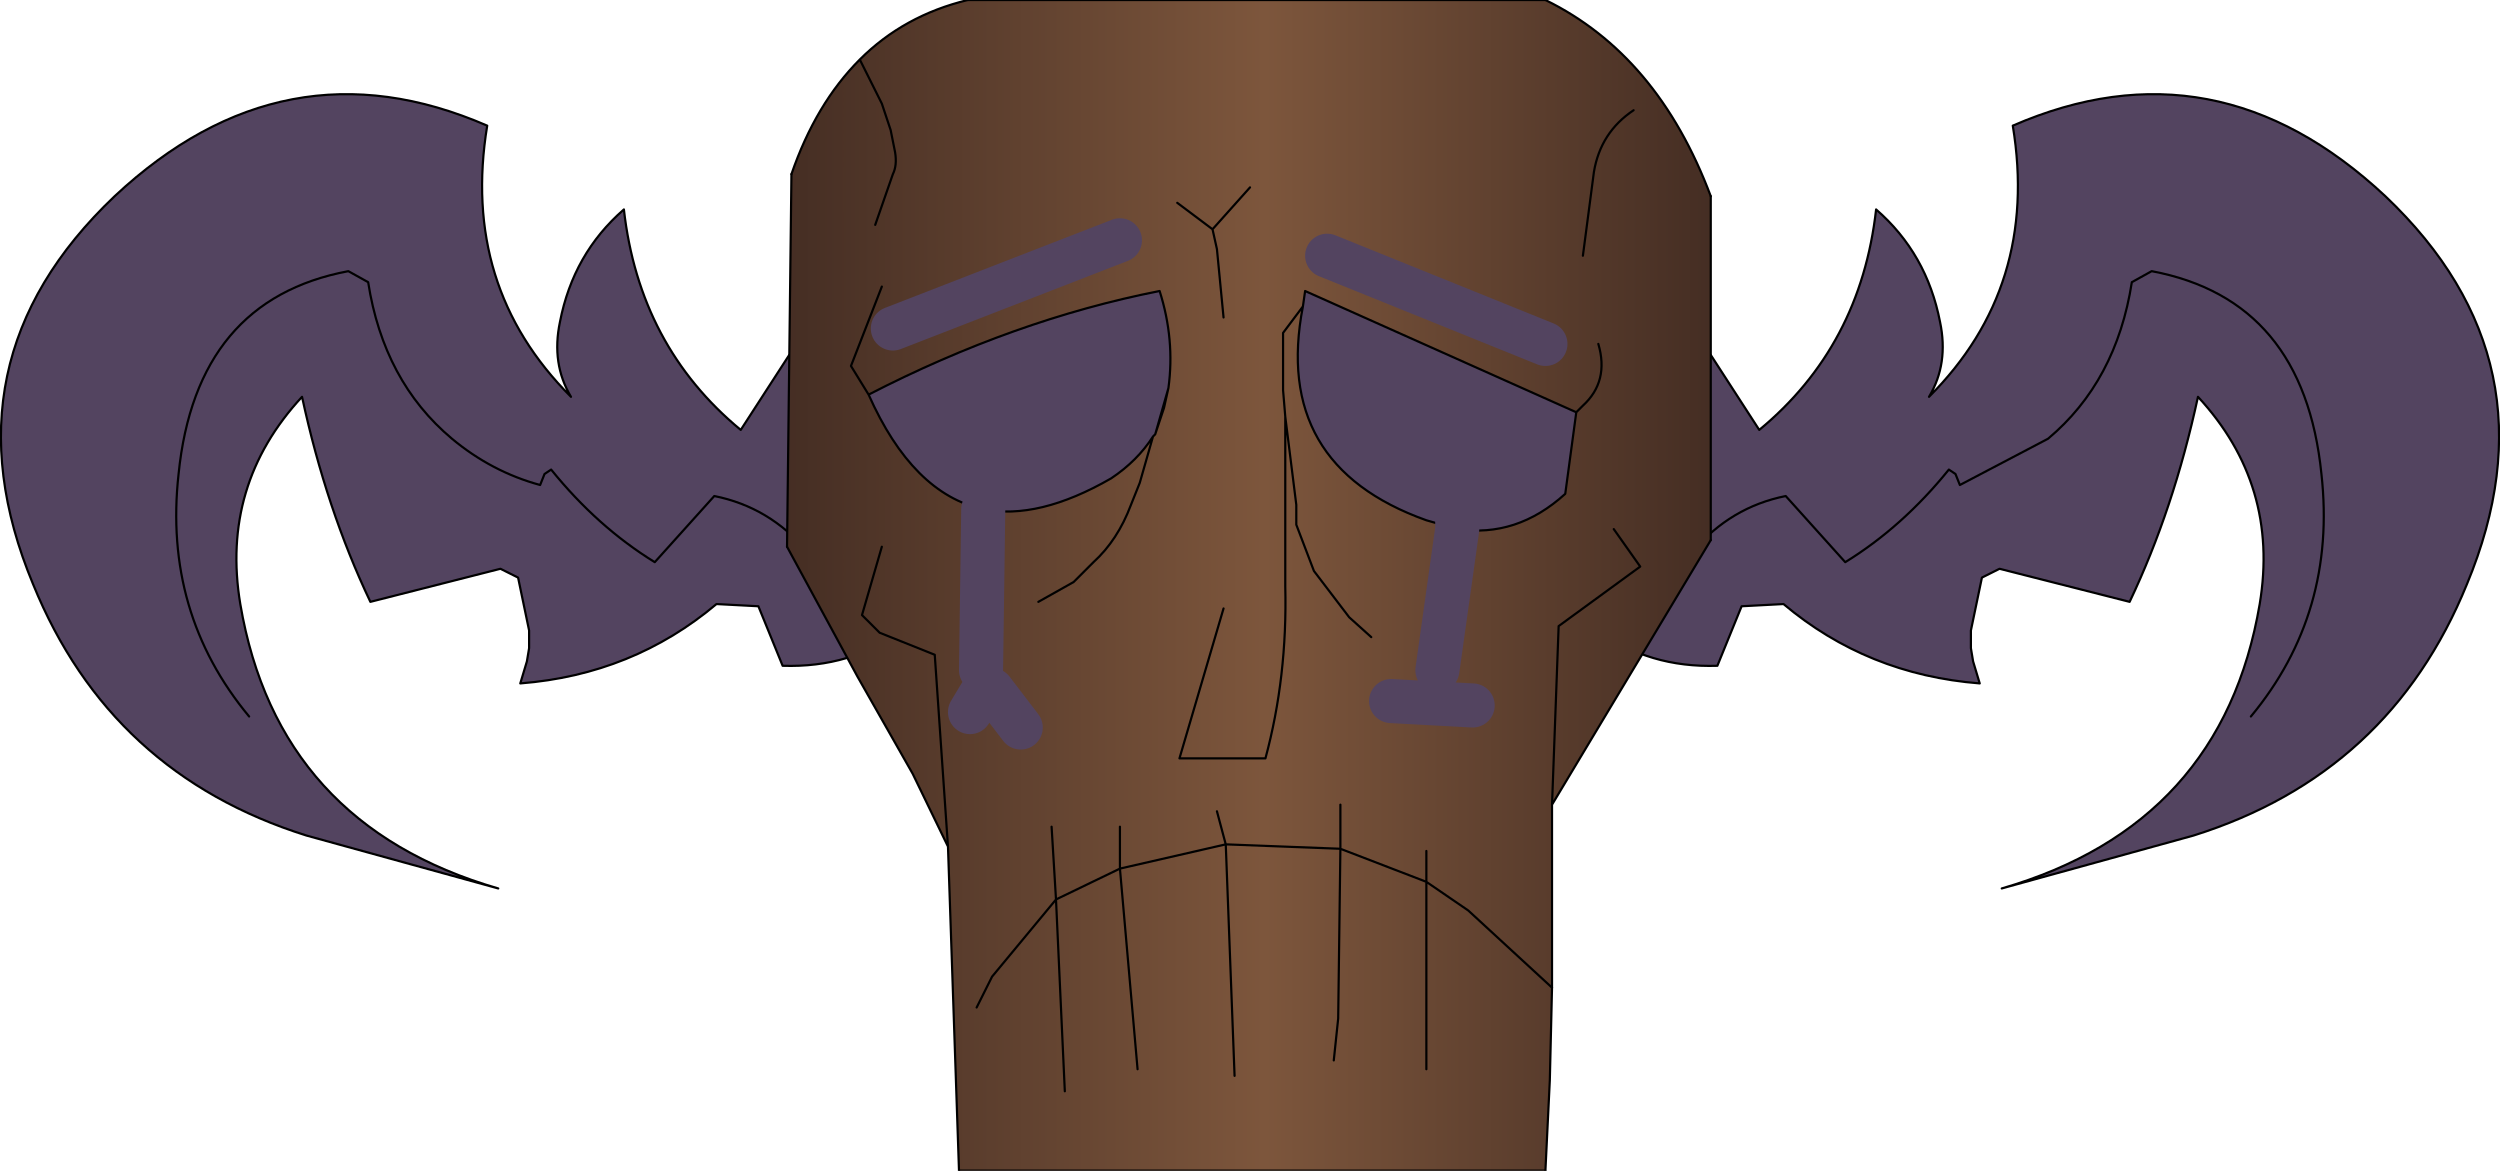 <?xml version="1.0" encoding="UTF-8" standalone="no"?>
<svg xmlns:xlink="http://www.w3.org/1999/xlink" height="26.55px" width="56.7px" xmlns="http://www.w3.org/2000/svg">
  <g transform="matrix(1.0, 0.0, 0.0, 1.0, 27.9, 26.75)">
    <path d="M11.6 -13.0 L11.05 -11.65 Q9.5 -11.6 8.35 -12.45 7.55 -13.0 6.9 -13.75 7.95 -16.4 10.05 -18.25 L10.9 -18.7 12.0 -17.0 Q14.3 -18.9 14.65 -22.0 15.8 -21.0 16.1 -19.45 16.3 -18.5 15.85 -17.75 18.35 -20.25 17.75 -23.9 22.35 -25.9 26.2 -22.3 30.15 -18.55 28.05 -13.5 26.3 -9.2 21.85 -7.8 L17.5 -6.6 Q22.5 -8.05 23.35 -13.05 23.8 -15.75 21.95 -17.75 21.4 -15.2 20.4 -13.1 L17.45 -13.85 17.05 -13.65 16.8 -12.45 16.8 -12.05 16.85 -11.75 17.0 -11.25 Q14.45 -11.45 12.55 -13.05 L11.6 -13.0 M23.15 -10.5 Q25.1 -12.85 24.75 -16.0 24.35 -19.95 20.9 -20.6 L20.45 -20.35 Q20.1 -18.1 18.55 -16.8 L16.55 -15.75 16.45 -16.0 16.3 -16.1 Q15.25 -14.8 13.95 -14.0 L12.6 -15.5 Q11.35 -15.25 10.5 -14.25 L9.95 -14.25 10.5 -14.25 Q11.35 -15.25 12.6 -15.5 L13.95 -14.0 Q15.25 -14.8 16.3 -16.1 L16.45 -16.0 16.55 -15.75 18.55 -16.8 Q20.1 -18.1 20.45 -20.35 L20.9 -20.6 Q24.35 -19.95 24.75 -16.0 25.1 -12.85 23.15 -10.5" fill="#534460" fill-rule="evenodd" stroke="none"/>
    <path d="M9.95 -14.25 L10.5 -14.25 Q11.35 -15.25 12.6 -15.5 L13.95 -14.0 Q15.25 -14.8 16.3 -16.1 L16.45 -16.0 16.55 -15.75 18.55 -16.8 Q20.1 -18.1 20.45 -20.35 L20.9 -20.6 Q24.35 -19.95 24.75 -16.0 25.1 -12.85 23.15 -10.5" fill="none" stroke="#000000" stroke-linecap="round" stroke-linejoin="round" stroke-width="0.05"/>
    <path d="M11.6 -13.0 L11.05 -11.65 Q9.5 -11.6 8.35 -12.45 7.55 -13.0 6.9 -13.75 7.95 -16.4 10.05 -18.25 L10.9 -18.7 12.0 -17.0 Q14.3 -18.9 14.65 -22.0 15.8 -21.0 16.1 -19.45 16.3 -18.5 15.85 -17.75 18.35 -20.25 17.75 -23.9 22.35 -25.9 26.2 -22.3 30.15 -18.55 28.05 -13.5 26.3 -9.2 21.85 -7.8 L17.5 -6.6 Q22.5 -8.05 23.35 -13.05 23.8 -15.75 21.95 -17.75 21.4 -15.2 20.4 -13.1 L17.45 -13.85 17.05 -13.65 16.8 -12.45 16.8 -12.05 16.85 -11.75 17.0 -11.25 Q14.45 -11.45 12.55 -13.05 L11.6 -13.0 Z" fill="none" stroke="#000000" stroke-linecap="round" stroke-linejoin="round" stroke-width="0.05"/>
    <path d="M-22.25 -10.5 Q-24.2 -12.85 -23.85 -16.0 -23.45 -19.95 -20.0 -20.6 L-19.55 -20.35 Q-19.2 -18.1 -17.65 -16.8 -16.75 -16.05 -15.65 -15.75 L-15.55 -16.0 -15.4 -16.1 Q-14.35 -14.8 -13.05 -14.0 L-11.7 -15.5 Q-10.45 -15.25 -9.6 -14.25 L-9.05 -14.25 -9.6 -14.25 Q-10.45 -15.25 -11.7 -15.5 L-13.05 -14.0 Q-14.35 -14.8 -15.4 -16.1 L-15.55 -16.0 -15.65 -15.75 Q-16.75 -16.05 -17.65 -16.8 -19.2 -18.1 -19.55 -20.35 L-20.0 -20.6 Q-23.45 -19.95 -23.85 -16.0 -24.2 -12.85 -22.25 -10.5 M-10.7 -13.0 L-10.15 -11.65 Q-8.6 -11.6 -7.45 -12.45 L-6.0 -13.75 Q-7.05 -16.4 -9.15 -18.25 -9.5 -18.6 -10.0 -18.7 L-11.1 -17.0 Q-13.4 -18.9 -13.75 -22.0 -14.9 -21.0 -15.2 -19.45 -15.4 -18.5 -14.95 -17.75 -17.45 -20.25 -16.85 -23.9 -21.45 -25.9 -25.3 -22.3 -29.25 -18.55 -27.15 -13.5 -25.4 -9.2 -20.95 -7.8 L-16.6 -6.6 Q-21.6 -8.05 -22.45 -13.05 -22.9 -15.75 -21.05 -17.75 -20.5 -15.2 -19.5 -13.1 L-16.55 -13.85 -16.15 -13.65 -15.9 -12.45 -15.9 -12.05 -15.95 -11.75 -16.1 -11.25 Q-13.55 -11.45 -11.65 -13.05 L-10.7 -13.0" fill="#534460" fill-rule="evenodd" stroke="none"/>
    <path d="M-9.05 -14.25 L-9.6 -14.25 Q-10.45 -15.25 -11.7 -15.5 L-13.05 -14.0 Q-14.35 -14.8 -15.4 -16.1 L-15.55 -16.0 -15.65 -15.75 Q-16.75 -16.05 -17.65 -16.8 -19.2 -18.1 -19.55 -20.35 L-20.0 -20.6 Q-23.45 -19.95 -23.85 -16.0 -24.2 -12.85 -22.25 -10.5" fill="none" stroke="#000000" stroke-linecap="round" stroke-linejoin="round" stroke-width="0.05"/>
    <path d="M-10.7 -13.0 L-10.15 -11.65 Q-8.6 -11.6 -7.45 -12.45 L-6.0 -13.75 Q-7.05 -16.4 -9.15 -18.25 -9.5 -18.6 -10.0 -18.7 L-11.1 -17.0 Q-13.4 -18.9 -13.75 -22.0 -14.9 -21.0 -15.2 -19.45 -15.4 -18.5 -14.95 -17.75 -17.45 -20.25 -16.85 -23.9 -21.45 -25.9 -25.3 -22.3 -29.25 -18.55 -27.15 -13.5 -25.4 -9.2 -20.95 -7.8 L-16.6 -6.6 Q-21.6 -8.05 -22.45 -13.05 -22.9 -15.75 -21.05 -17.75 -20.5 -15.2 -19.5 -13.1 L-16.55 -13.85 -16.15 -13.65 -15.9 -12.45 -15.9 -12.05 -15.95 -11.75 -16.1 -11.25 Q-13.55 -11.45 -11.65 -13.05 L-10.7 -13.0 Z" fill="none" stroke="#000000" stroke-linecap="round" stroke-linejoin="round" stroke-width="0.05"/>
    <path d="M10.9 -22.3 L10.9 -14.5 7.3 -8.5 7.3 -5.9 7.3 -4.35 7.25 -2.25 7.15 -0.2 -6.15 -0.2 -6.4 -7.55 -7.2 -9.2 -8.45 -11.4 -10.05 -14.35 -9.95 -22.8 Q-9.4 -24.4 -8.4 -25.4 -7.4 -26.4 -5.95 -26.75 L7.15 -26.75 Q9.7 -25.5 10.9 -22.3 M1.65 -19.8 L1.2 -19.2 1.2 -17.9 1.25 -17.3 1.25 -15.4 1.25 -13.45 Q1.3 -11.4 0.8 -9.55 L-1.15 -9.55 -0.15 -12.95 -1.15 -9.55 0.8 -9.55 Q1.3 -11.4 1.25 -13.45 L1.25 -15.4 1.25 -17.3 1.2 -17.9 1.2 -19.2 1.65 -19.8 Q0.95 -16.2 4.45 -14.95 L5.15 -14.75 Q6.5 -14.55 7.6 -15.55 L7.85 -17.4 1.7 -20.15 1.65 -19.8 M8.0 -20.95 L8.25 -22.85 Q8.4 -23.75 9.15 -24.25 8.4 -23.75 8.25 -22.85 L8.0 -20.95 M8.7 -14.75 L9.3 -13.9 7.45 -12.55 7.3 -8.5 7.45 -12.55 9.3 -13.9 8.7 -14.75 M1.25 -17.3 L1.5 -15.3 1.5 -14.85 1.9 -13.8 2.7 -12.75 3.2 -12.3 2.7 -12.75 1.9 -13.8 1.5 -14.85 1.5 -15.3 1.25 -17.3 M8.35 -18.95 Q8.6 -18.1 8.0 -17.55 L7.85 -17.4 8.0 -17.55 Q8.6 -18.1 8.35 -18.95 M4.7 -11.55 L5.15 -14.75 4.7 -11.55 M2.2 -20.95 L7.15 -18.95 2.2 -20.95 M4.45 -2.5 L4.45 -6.75 5.4 -6.1 7.3 -4.35 5.4 -6.1 4.45 -6.75 4.45 -2.5 M0.1 -2.35 L-0.1 -7.6 2.5 -7.5 2.45 -3.65 2.35 -2.7 2.45 -3.65 2.5 -7.5 -0.1 -7.6 0.1 -2.35 M4.45 -7.45 L4.45 -6.75 2.5 -7.5 2.5 -8.5 2.5 -7.5 4.45 -6.75 4.45 -7.45 M3.65 -10.85 L5.5 -10.75 3.65 -10.85 M-8.2 -17.8 L-8.6 -18.45 -7.9 -20.25 -8.6 -18.45 -8.2 -17.8 Q-7.2 -15.55 -5.6 -15.2 -4.35 -14.95 -2.7 -15.9 -2.1 -16.3 -1.75 -16.85 L-1.7 -16.9 -1.5 -17.5 -1.4 -17.95 -1.5 -17.5 -1.7 -16.9 -1.4 -17.95 Q-1.25 -19.05 -1.6 -20.15 -4.9 -19.5 -8.2 -17.8 M-7.9 -14.35 L-8.35 -12.8 -7.95 -12.4 -6.7 -11.9 -6.4 -7.55 -6.7 -11.9 -7.95 -12.4 -8.35 -12.8 -7.9 -14.35 M-8.05 -21.65 L-7.65 -22.8 Q-7.55 -23.0 -7.6 -23.3 L-7.7 -23.8 -7.9 -24.4 -8.4 -25.4 -7.9 -24.4 -7.7 -23.8 -7.6 -23.3 Q-7.55 -23.0 -7.65 -22.8 L-8.05 -21.65 M-0.15 -19.55 L-0.3 -21.1 -0.4 -21.55 -1.2 -22.15 -0.4 -21.55 0.45 -22.5 -0.4 -21.55 -0.3 -21.1 -0.15 -19.55 M-4.35 -13.1 L-3.55 -13.55 -3.1 -14.0 Q-2.55 -14.5 -2.25 -15.3 L-2.05 -15.8 -1.75 -16.85 -2.05 -15.8 -2.25 -15.3 Q-2.55 -14.5 -3.1 -14.0 L-3.55 -13.55 -4.35 -13.1 M-7.65 -19.3 L-2.5 -21.3 -7.65 -19.3 M-2.1 -2.5 L-2.5 -7.05 -3.95 -6.35 -4.05 -8.0 -3.95 -6.35 -2.5 -7.05 -2.1 -2.5 M-0.3 -8.35 L-0.1 -7.6 -2.5 -7.05 -2.5 -8.0 -2.5 -7.05 -0.1 -7.6 -0.3 -8.35 M-5.9 -10.6 L-5.6 -11.1 -5.4 -11.1 -4.75 -10.25 -5.4 -11.1 -5.6 -11.1 -5.9 -10.6 M-5.75 -3.9 L-5.4 -4.6 -3.95 -6.35 -3.75 -2.0 -3.95 -6.35 -5.4 -4.6 -5.75 -3.9 M-5.65 -11.55 L-5.6 -15.2 -5.65 -11.55" fill="url(#gradient0)" fill-rule="evenodd" stroke="none"/>
    <path d="M1.65 -19.8 L1.7 -20.15 7.85 -17.4 7.6 -15.55 Q6.5 -14.55 5.15 -14.75 L5.15 -15.3 5.15 -14.75 4.45 -14.95 Q0.95 -16.2 1.65 -19.8 M-8.2 -17.8 Q-4.9 -19.5 -1.6 -20.15 -1.25 -19.05 -1.4 -17.95 L-1.7 -16.9 -1.75 -16.85 Q-2.1 -16.3 -2.7 -15.9 -4.35 -14.95 -5.6 -15.2 -7.2 -15.55 -8.2 -17.8" fill="#534460" fill-rule="evenodd" stroke="none"/>
    <path d="M10.9 -22.3 L10.9 -14.5 M7.15 -0.2 L-6.15 -0.2 M-10.05 -14.35 L-9.95 -22.8 M-5.95 -26.75 L7.15 -26.75 M2.5 -8.5 L2.5 -7.5 4.45 -6.75 4.45 -7.45 M2.35 -2.7 L2.45 -3.65 2.5 -7.5 -0.1 -7.6 0.1 -2.35 M7.3 -4.35 L5.4 -6.1 4.45 -6.75 4.45 -2.5 M-2.5 -8.0 L-2.5 -7.05 -0.1 -7.6 -0.3 -8.35 M-4.05 -8.0 L-3.95 -6.35 -2.5 -7.05 -2.1 -2.5 M-3.75 -2.0 L-3.95 -6.35 -5.4 -4.6 -5.75 -3.9" fill="none" stroke="#000000" stroke-linecap="round" stroke-linejoin="round" stroke-width="0.05"/>
    <path d="M10.9 -14.5 L7.3 -8.5 7.3 -5.9 7.3 -4.35 7.25 -2.25 7.15 -0.2 M-6.15 -0.2 L-6.4 -7.55 -7.2 -9.2 -8.45 -11.4 -10.05 -14.35 M-9.95 -22.8 Q-9.4 -24.4 -8.4 -25.4 -7.4 -26.4 -5.95 -26.75 M7.15 -26.75 Q9.7 -25.5 10.9 -22.3 M9.15 -24.25 Q8.4 -23.75 8.25 -22.85 L8.0 -20.95 M-0.15 -12.95 L-1.15 -9.55 0.8 -9.55 Q1.3 -11.4 1.25 -13.45 L1.25 -15.4 1.25 -17.3 1.2 -17.9 1.2 -19.2 1.65 -19.8 1.7 -20.15 7.85 -17.4 8.0 -17.55 Q8.6 -18.1 8.35 -18.95 M3.2 -12.3 L2.7 -12.75 1.9 -13.8 1.5 -14.85 1.5 -15.3 1.25 -17.3 M7.3 -8.5 L7.45 -12.55 9.3 -13.9 8.7 -14.75 M7.85 -17.4 L7.6 -15.55 Q6.5 -14.55 5.15 -14.75 L4.45 -14.95 Q0.95 -16.2 1.65 -19.8 M-1.2 -22.15 L-0.4 -21.55 0.45 -22.5 M-0.4 -21.55 L-0.3 -21.1 -0.15 -19.55 M-8.4 -25.4 L-7.9 -24.4 -7.7 -23.8 -7.6 -23.3 Q-7.55 -23.0 -7.65 -22.8 L-8.05 -21.65 M-6.4 -7.55 L-6.7 -11.9 -7.95 -12.4 -8.35 -12.8 -7.9 -14.35 M-7.9 -20.25 L-8.6 -18.45 -8.2 -17.8 Q-4.9 -19.5 -1.6 -20.15 -1.25 -19.05 -1.4 -17.95 L-1.5 -17.5 -1.7 -16.9 -1.75 -16.85 -2.05 -15.8 -2.25 -15.3 Q-2.55 -14.5 -3.1 -14.0 L-3.55 -13.55 -4.35 -13.1 M-8.2 -17.8 Q-7.2 -15.55 -5.6 -15.2 -4.35 -14.95 -2.7 -15.9 -2.1 -16.3 -1.75 -16.85 M-1.7 -16.9 L-1.4 -17.95" fill="none" stroke="#000000" stroke-linecap="round" stroke-linejoin="round" stroke-width="0.05"/>
    <path d="M5.15 -14.75 L4.7 -11.55 M5.15 -14.75 L5.15 -15.3 M7.15 -18.95 L2.2 -20.95 M5.5 -10.75 L3.65 -10.85 M-2.5 -21.3 L-7.65 -19.3 M-4.75 -10.25 L-5.4 -11.1 -5.6 -11.1 -5.9 -10.6 M-5.6 -15.2 L-5.65 -11.55" fill="none" stroke="#534460" stroke-linecap="round" stroke-linejoin="round" stroke-width="1.0"/>
  </g>
  <defs>
    <linearGradient gradientTransform="matrix(0.013, 0.0, 0.0, 0.016, 0.4, -13.5)" gradientUnits="userSpaceOnUse" id="gradient0" spreadMethod="pad" x1="-819.2" x2="819.2">
      <stop offset="0.0" stop-color="#442d23"/>
      <stop offset="0.518" stop-color="#7d563c"/>
      <stop offset="1.0" stop-color="#442d23"/>
    </linearGradient>
  </defs>
</svg>
